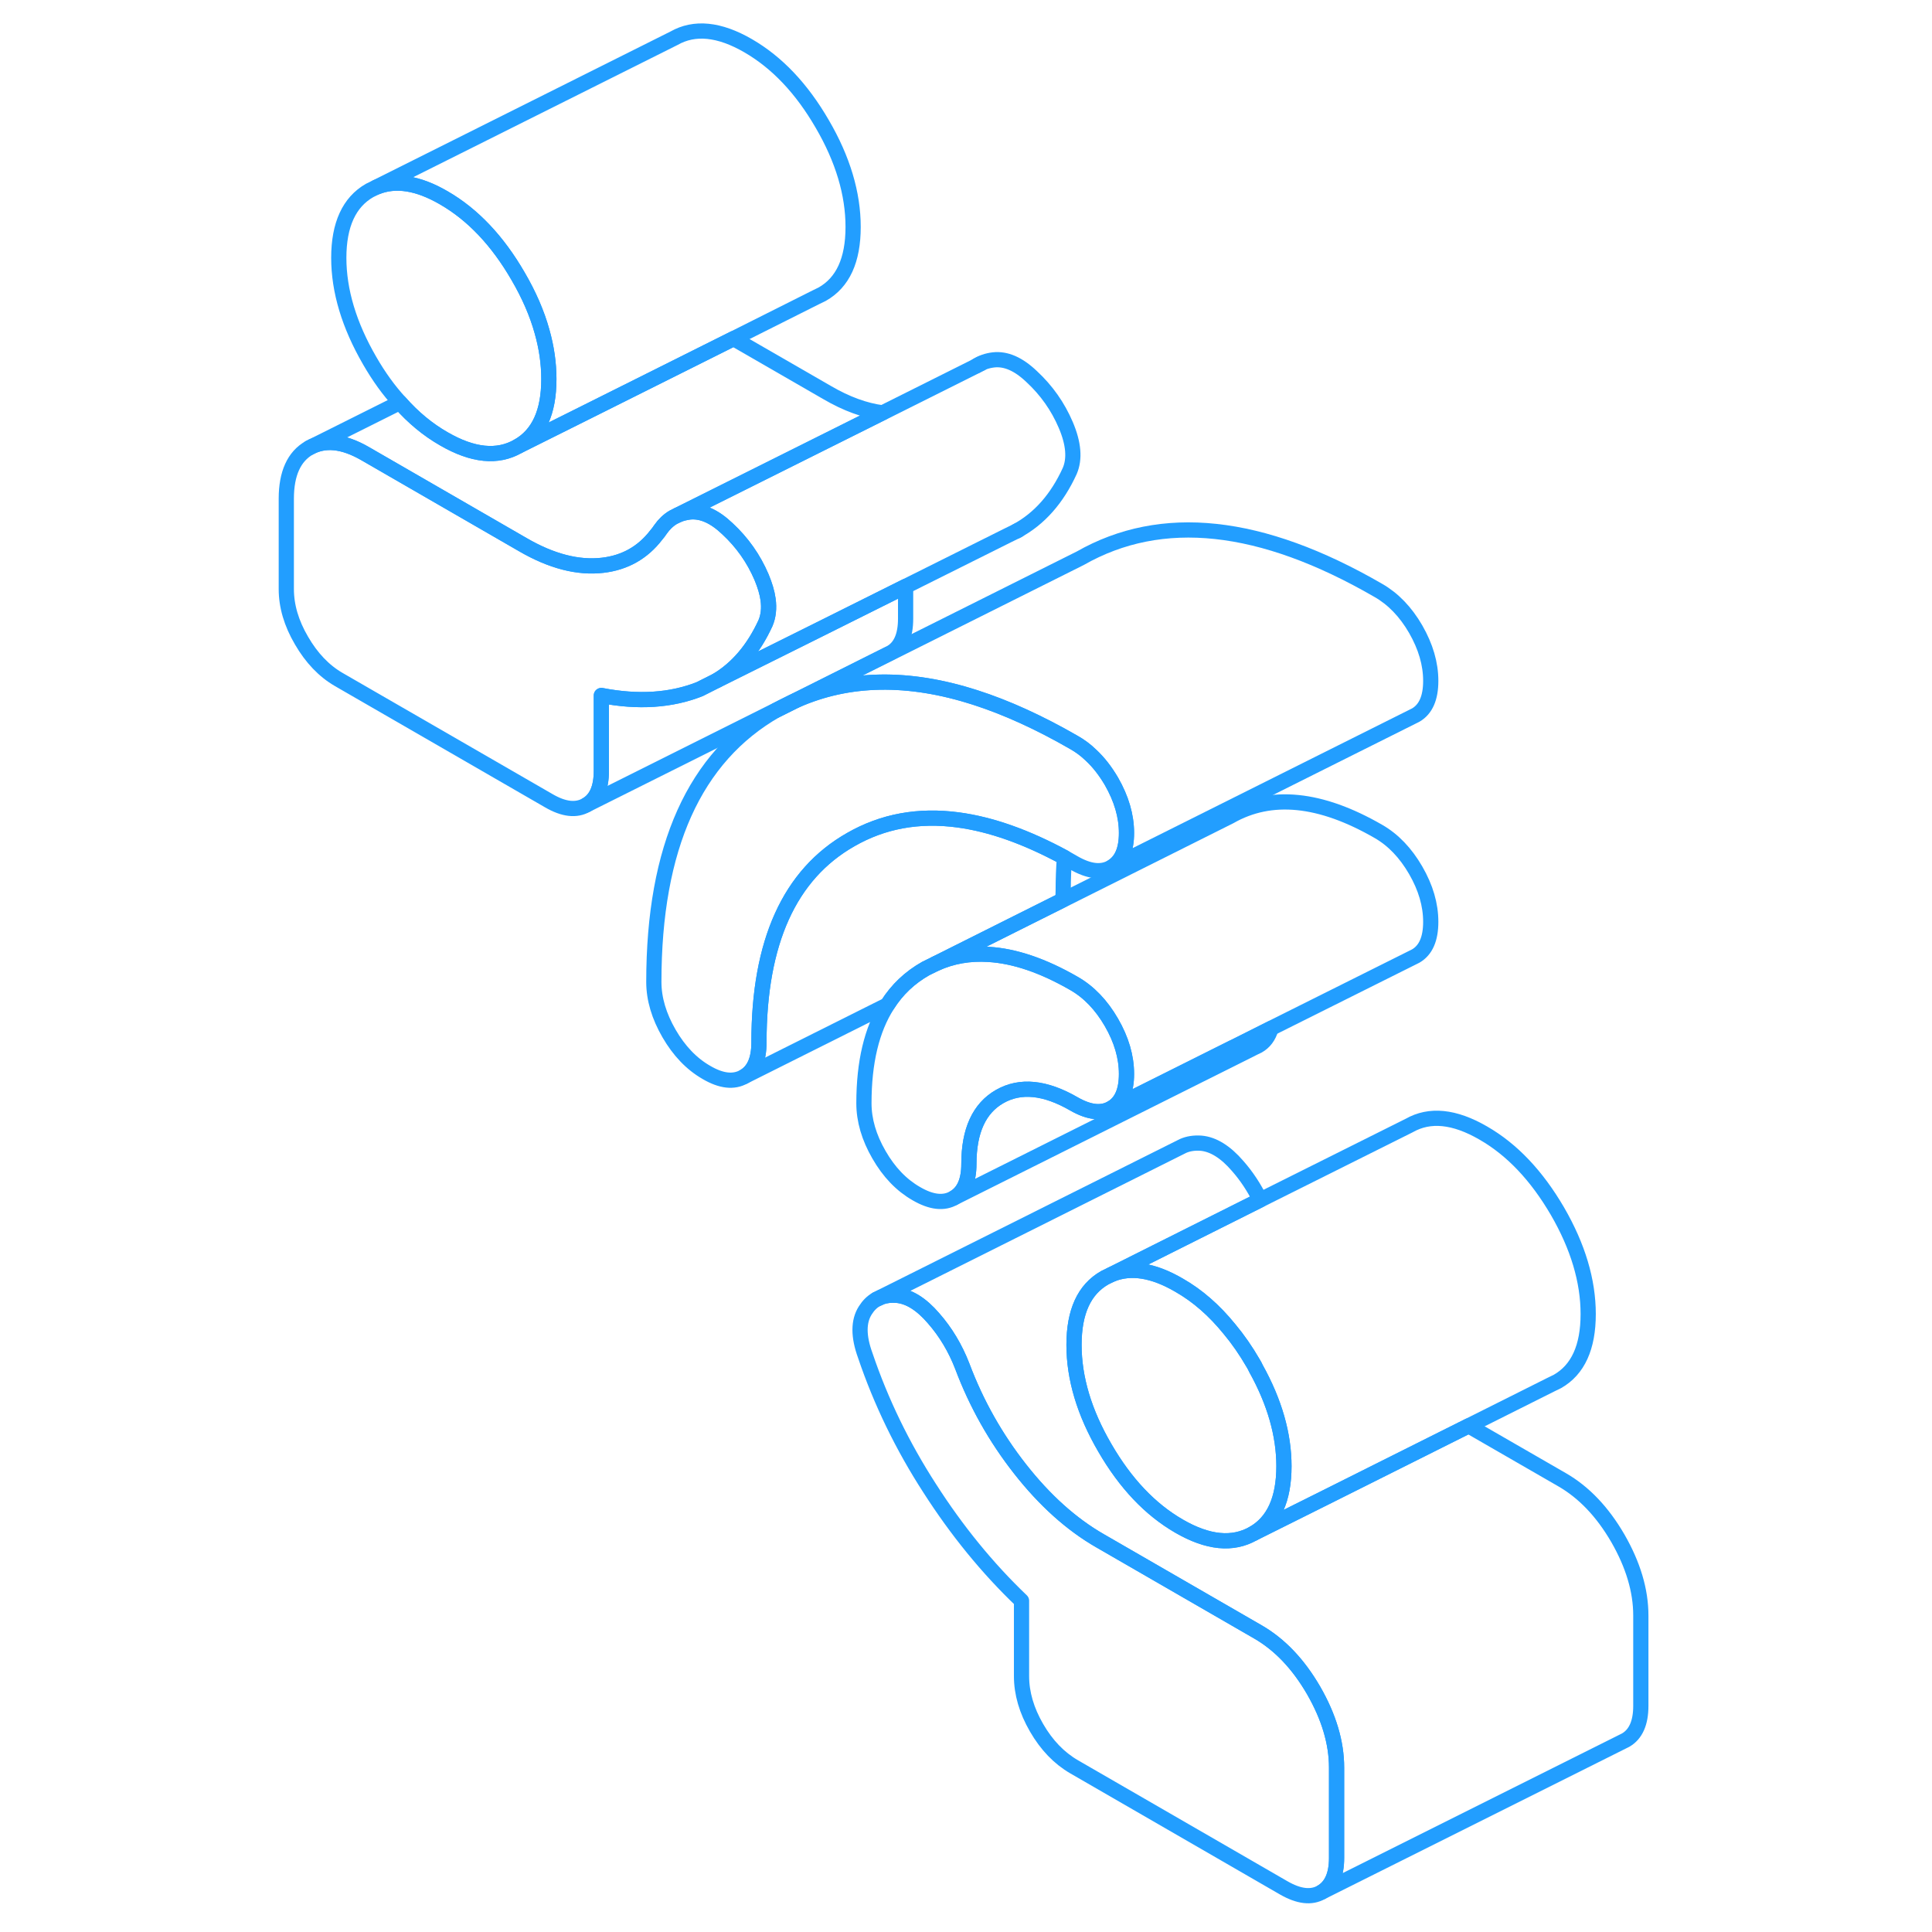 <svg width="48" height="48" viewBox="0 0 94 127" fill="none" xmlns="http://www.w3.org/2000/svg" stroke-width="1px" stroke-linecap="round" stroke-linejoin="round"><path d="M35.58 46.148L34.92 46.478C34.78 46.548 34.65 46.618 34.51 46.698L35.83 46.038C35.75 46.068 35.66 46.108 35.58 46.148Z" stroke="#229EFF" stroke-linejoin="round"/><path d="M71.36 116.197V122.137C71.36 123.257 71.02 124.007 70.36 124.387C69.7 124.767 68.88 124.667 67.9 124.107L54.1 116.137C53.12 115.567 52.3 114.717 51.64 113.577C50.98 112.437 50.65 111.307 50.65 110.177V105.227C48.4 103.077 46.39 100.607 44.61 97.827C42.82 95.057 41.41 92.147 40.38 89.107C39.92 87.847 39.92 86.857 40.38 86.137C40.58 85.817 40.83 85.567 41.12 85.407C41.18 85.377 41.24 85.357 41.3 85.327L41.42 85.267C41.72 85.157 42.07 85.117 42.45 85.147C43.25 85.217 44.06 85.717 44.86 86.647C45.67 87.567 46.3 88.627 46.76 89.817C47.68 92.267 48.95 94.517 50.56 96.567C52.17 98.617 53.92 100.197 55.82 101.287L66.18 107.267C67.62 108.097 68.84 109.377 69.85 111.117C70.85 112.857 71.36 114.547 71.36 116.197Z" stroke="#229EFF" stroke-linejoin="round"/><path d="M57.55 70.598C57.55 71.718 57.22 72.468 56.56 72.848C55.9 73.228 55.08 73.128 54.1 72.568C52.2 71.468 50.57 71.308 49.22 72.078C47.87 72.848 47.19 74.328 47.19 76.508C47.19 77.628 46.86 78.378 46.2 78.748C45.54 79.128 44.72 79.038 43.74 78.468C42.76 77.908 41.94 77.058 41.28 75.908C40.62 74.768 40.29 73.638 40.29 72.518C40.29 69.838 40.8 67.678 41.83 66.068C42.47 65.048 43.31 64.258 44.35 63.668L45 63.348C46.08 62.858 47.24 62.658 48.48 62.738C50.19 62.838 52.07 63.478 54.1 64.648C55.08 65.208 55.9 66.068 56.56 67.208C57.22 68.348 57.55 69.478 57.55 70.598Z" stroke="#229EFF" stroke-linejoin="round"/><path d="M57.55 54.758C57.55 55.877 57.22 56.627 56.56 57.008C55.9 57.388 55.08 57.288 54.1 56.727L53.47 56.367C50.98 55.017 48.65 54.188 46.49 53.898C43.89 53.547 41.54 53.977 39.43 55.188C35.4 57.477 33.39 61.928 33.39 68.528C33.39 69.657 33.06 70.407 32.4 70.778C31.73 71.157 30.91 71.067 29.94 70.498C28.96 69.938 28.14 69.078 27.48 67.938C26.82 66.797 26.48 65.668 26.48 64.547C26.48 55.697 29.16 49.758 34.51 46.697L35.83 46.038C39.29 44.508 43.22 44.438 47.6 45.848C49.66 46.508 51.83 47.498 54.1 48.807C54.49 49.028 54.86 49.298 55.2 49.628C55.71 50.098 56.16 50.678 56.56 51.358C57.22 52.508 57.55 53.638 57.55 54.758Z" stroke="#229EFF" stroke-linejoin="round"/><path d="M19.58 24.918C19.58 27.098 18.91 28.568 17.55 29.338C16.2 30.108 14.58 29.948 12.68 28.848C11.63 28.248 10.66 27.448 9.79 26.458C9.06 25.668 8.4 24.748 7.8 23.708C6.45 21.378 5.77 19.118 5.77 16.948C5.77 14.778 6.45 13.288 7.8 12.518L8.23 12.308C9.49 11.788 10.98 12.018 12.68 13.008C14.58 14.108 16.2 15.818 17.55 18.148C18.27 19.378 18.8 20.598 19.13 21.788C19.43 22.848 19.58 23.888 19.58 24.918Z" stroke="#229EFF" stroke-linejoin="round"/><path d="M91.36 106.198V112.138C91.36 113.258 91.02 114.008 90.36 114.388L90.16 114.488L70.36 124.388C71.02 124.008 71.36 123.258 71.36 122.138V116.198C71.36 114.548 70.85 112.858 69.85 111.118C68.84 109.378 67.62 108.098 66.18 107.268L55.82 101.288C53.92 100.198 52.17 98.618 50.56 96.568C48.95 94.518 47.68 92.268 46.76 89.818C46.3 88.628 45.67 87.568 44.86 86.648C44.06 85.718 43.25 85.218 42.45 85.148C42.07 85.118 41.72 85.158 41.42 85.268L41.3 85.328C41.24 85.358 41.18 85.378 41.12 85.408L61.15 75.388L61.27 75.328C61.61 75.178 62 75.118 62.45 75.148C63.25 75.218 64.06 75.718 64.86 76.648C65.45 77.318 65.94 78.068 66.34 78.878L61.25 81.428L56.56 83.778L56.13 83.988C54.77 84.758 54.1 86.228 54.1 88.408C54.1 90.588 54.77 92.848 56.13 95.178C57.48 97.508 59.1 99.218 61 100.318C62.9 101.418 64.52 101.578 65.88 100.808L70.65 98.428L80.04 93.728L86.18 97.268C87.62 98.098 88.84 99.378 89.85 101.118C90.85 102.858 91.36 104.548 91.36 106.198Z" stroke="#229EFF" stroke-linejoin="round"/><path d="M67.05 67.607C66.9 68.137 66.61 68.517 66.2 68.747L65.99 68.847L46.2 78.747C46.86 78.377 47.19 77.627 47.19 76.507C47.19 74.327 47.87 72.847 49.22 72.077C50.57 71.307 52.2 71.467 54.1 72.567C55.08 73.127 55.9 73.227 56.56 72.847L64.56 68.847H64.57L67.05 67.607Z" stroke="#229EFF" stroke-linejoin="round"/><path d="M33.82 40.958C33.04 42.658 31.97 43.928 30.61 44.738L29.5 45.298C27.61 46.048 25.45 46.188 23.03 45.718V50.668C23.03 51.798 22.7 52.548 22.04 52.918C21.38 53.298 20.56 53.208 19.58 52.638L5.77 44.668C4.8 44.108 3.98 43.248 3.32 42.108C2.65 40.968 2.32 39.838 2.32 38.718V32.778C2.32 31.128 2.83 30.008 3.83 29.438C4.84 28.868 6.06 28.988 7.5 29.818L17.86 35.798C19.75 36.898 21.51 37.348 23.12 37.158C24.58 36.988 25.76 36.318 26.64 35.168C26.74 35.058 26.83 34.928 26.92 34.798C27.15 34.468 27.43 34.198 27.75 34.008L28.03 33.868C28.27 33.758 28.53 33.698 28.81 33.658C29.62 33.568 30.45 33.928 31.32 34.758C32.29 35.658 33.04 36.718 33.56 37.938C33.78 38.468 33.93 38.958 33.99 39.408C34.07 39.988 34.01 40.508 33.82 40.958Z" stroke="#229EFF" stroke-linejoin="round"/><path d="M41.51 27.138L28.03 33.868L27.75 34.008C27.43 34.198 27.15 34.468 26.92 34.798C26.83 34.928 26.74 35.058 26.64 35.168C25.76 36.318 24.58 36.988 23.12 37.158C21.51 37.348 19.75 36.898 17.86 35.798L7.5 29.818C6.06 28.988 4.84 28.868 3.83 29.438L9.79 26.458C10.66 27.448 11.63 28.248 12.68 28.848C14.58 29.948 16.2 30.108 17.55 29.338L22.32 26.958L31.72 22.258L37.86 25.798C39.14 26.548 40.36 26.988 41.51 27.138Z" stroke="#229EFF" stroke-linejoin="round"/><path d="M67.9 96.377C67.9 98.557 67.23 100.037 65.88 100.807C64.52 101.577 62.9 101.417 61 100.317C59.1 99.217 57.48 97.507 56.13 95.177C54.77 92.847 54.1 90.587 54.1 88.407C54.1 86.227 54.77 84.757 56.13 83.987L56.56 83.777C57.82 83.257 59.3 83.487 61 84.477C62.23 85.177 63.33 86.147 64.32 87.367C64.88 88.037 65.4 88.787 65.88 89.617C65.95 89.727 66.01 89.847 66.06 89.957C67.29 92.167 67.9 94.317 67.9 96.377Z" stroke="#229EFF" stroke-linejoin="round"/><path d="M87.9 86.378C87.9 88.558 87.23 90.038 85.88 90.808L85.45 91.018L80.04 93.728L70.65 98.428L65.88 100.808C67.23 100.038 67.9 98.558 67.9 96.378C67.9 94.318 67.29 92.168 66.06 89.958C66.01 89.848 65.95 89.728 65.88 89.618C65.4 88.788 64.88 88.038 64.32 87.368C63.33 86.148 62.23 85.178 61 84.478C59.3 83.488 57.82 83.258 56.56 83.778L61.25 81.428L66.34 78.878L76.13 73.988C77.48 73.218 79.1 73.378 81 74.478C82.9 75.568 84.52 77.288 85.88 79.618C87.23 81.948 87.9 84.208 87.9 86.378Z" stroke="#229EFF" stroke-linejoin="round"/><path d="M77.55 60.597C77.55 61.718 77.22 62.468 76.56 62.847L76.36 62.947L67.05 67.597L64.57 68.847H64.56L56.56 72.847C57.22 72.468 57.55 71.718 57.55 70.597C57.55 69.478 57.22 68.347 56.56 67.207C55.9 66.067 55.08 65.207 54.1 64.647C52.07 63.477 50.19 62.837 48.48 62.737C47.24 62.657 46.08 62.858 45 63.347L50.31 60.688L53.34 59.177L64.35 53.667C67.05 52.127 70.3 52.457 74.1 54.647C75.08 55.207 75.9 56.067 76.56 57.207C77.22 58.347 77.55 59.477 77.55 60.597Z" stroke="#229EFF" stroke-linejoin="round"/><path d="M53.47 56.368C53.42 57.058 53.39 57.778 53.39 58.528C53.39 58.758 53.38 58.968 53.34 59.168L50.31 60.688L45 63.348L44.35 63.668C43.31 64.258 42.47 65.048 41.83 66.058L32.4 70.778C33.06 70.408 33.39 69.658 33.39 68.528C33.39 61.928 35.4 57.478 39.43 55.188C41.54 53.978 43.89 53.548 46.49 53.898C48.65 54.188 50.98 55.018 53.47 56.368Z" stroke="#229EFF" stroke-linejoin="round"/><path d="M77.55 44.758C77.55 45.877 77.22 46.627 76.56 47.008L76.36 47.108L56.56 57.008C57.22 56.627 57.55 55.877 57.55 54.758C57.55 53.638 57.22 52.508 56.56 51.358C56.16 50.678 55.71 50.097 55.2 49.627C54.86 49.297 54.49 49.028 54.1 48.807C51.83 47.498 49.66 46.508 47.6 45.847C43.22 44.438 39.29 44.508 35.83 46.038L54.51 36.697C59.86 33.648 66.39 34.347 74.1 38.807C75.08 39.367 75.9 40.218 76.56 41.358C77.22 42.508 77.55 43.638 77.55 44.758Z" stroke="#229EFF" stroke-linejoin="round"/><path d="M43.03 38.547V40.667C43.03 41.797 42.7 42.547 42.04 42.917L41.83 43.017L35.58 46.147L34.92 46.477L22.04 52.917C22.7 52.547 23.03 51.797 23.03 50.667V45.717C25.45 46.187 27.61 46.047 29.5 45.297L30.61 44.737L37.38 41.367L43.03 38.547Z" stroke="#229EFF" stroke-linejoin="round"/><path d="M53.82 30.957C52.99 32.778 51.82 34.108 50.31 34.917L49.74 35.197L43.03 38.547L37.38 41.367L30.61 44.737C31.97 43.928 33.04 42.657 33.82 40.958C34.01 40.508 34.07 39.987 33.99 39.407C33.93 38.958 33.78 38.468 33.56 37.938C33.04 36.718 32.29 35.657 31.32 34.758C30.45 33.928 29.62 33.568 28.81 33.657C28.53 33.697 28.27 33.758 28.03 33.867L41.51 27.137H41.52L47.66 24.067L47.69 24.047C48.01 23.837 48.39 23.707 48.81 23.657C49.62 23.567 50.45 23.927 51.32 24.758C52.29 25.657 53.04 26.718 53.56 27.938C54.08 29.157 54.16 30.168 53.82 30.957Z" stroke="#229EFF" stroke-linejoin="round"/><path d="M50.43 34.857L50.31 34.917" stroke="#229EFF" stroke-linejoin="round"/><path d="M48 23.898L47.69 24.047" stroke="#229EFF" stroke-linejoin="round"/><path d="M39.58 14.918C39.58 17.098 38.91 18.567 37.55 19.337L37.12 19.547L31.72 22.258L22.32 26.957L17.55 29.337C18.91 28.567 19.58 27.098 19.58 24.918C19.58 23.887 19.43 22.848 19.13 21.788C18.8 20.598 18.27 19.378 17.55 18.148C16.2 15.818 14.58 14.107 12.68 13.008C10.98 12.018 9.49 11.787 8.23 12.307L27.8 2.517C29.15 1.747 30.78 1.907 32.68 3.007C34.58 4.107 36.2 5.817 37.55 8.147C38.91 10.477 39.58 12.738 39.58 14.918Z" stroke="#229EFF" stroke-linejoin="round"/></svg>